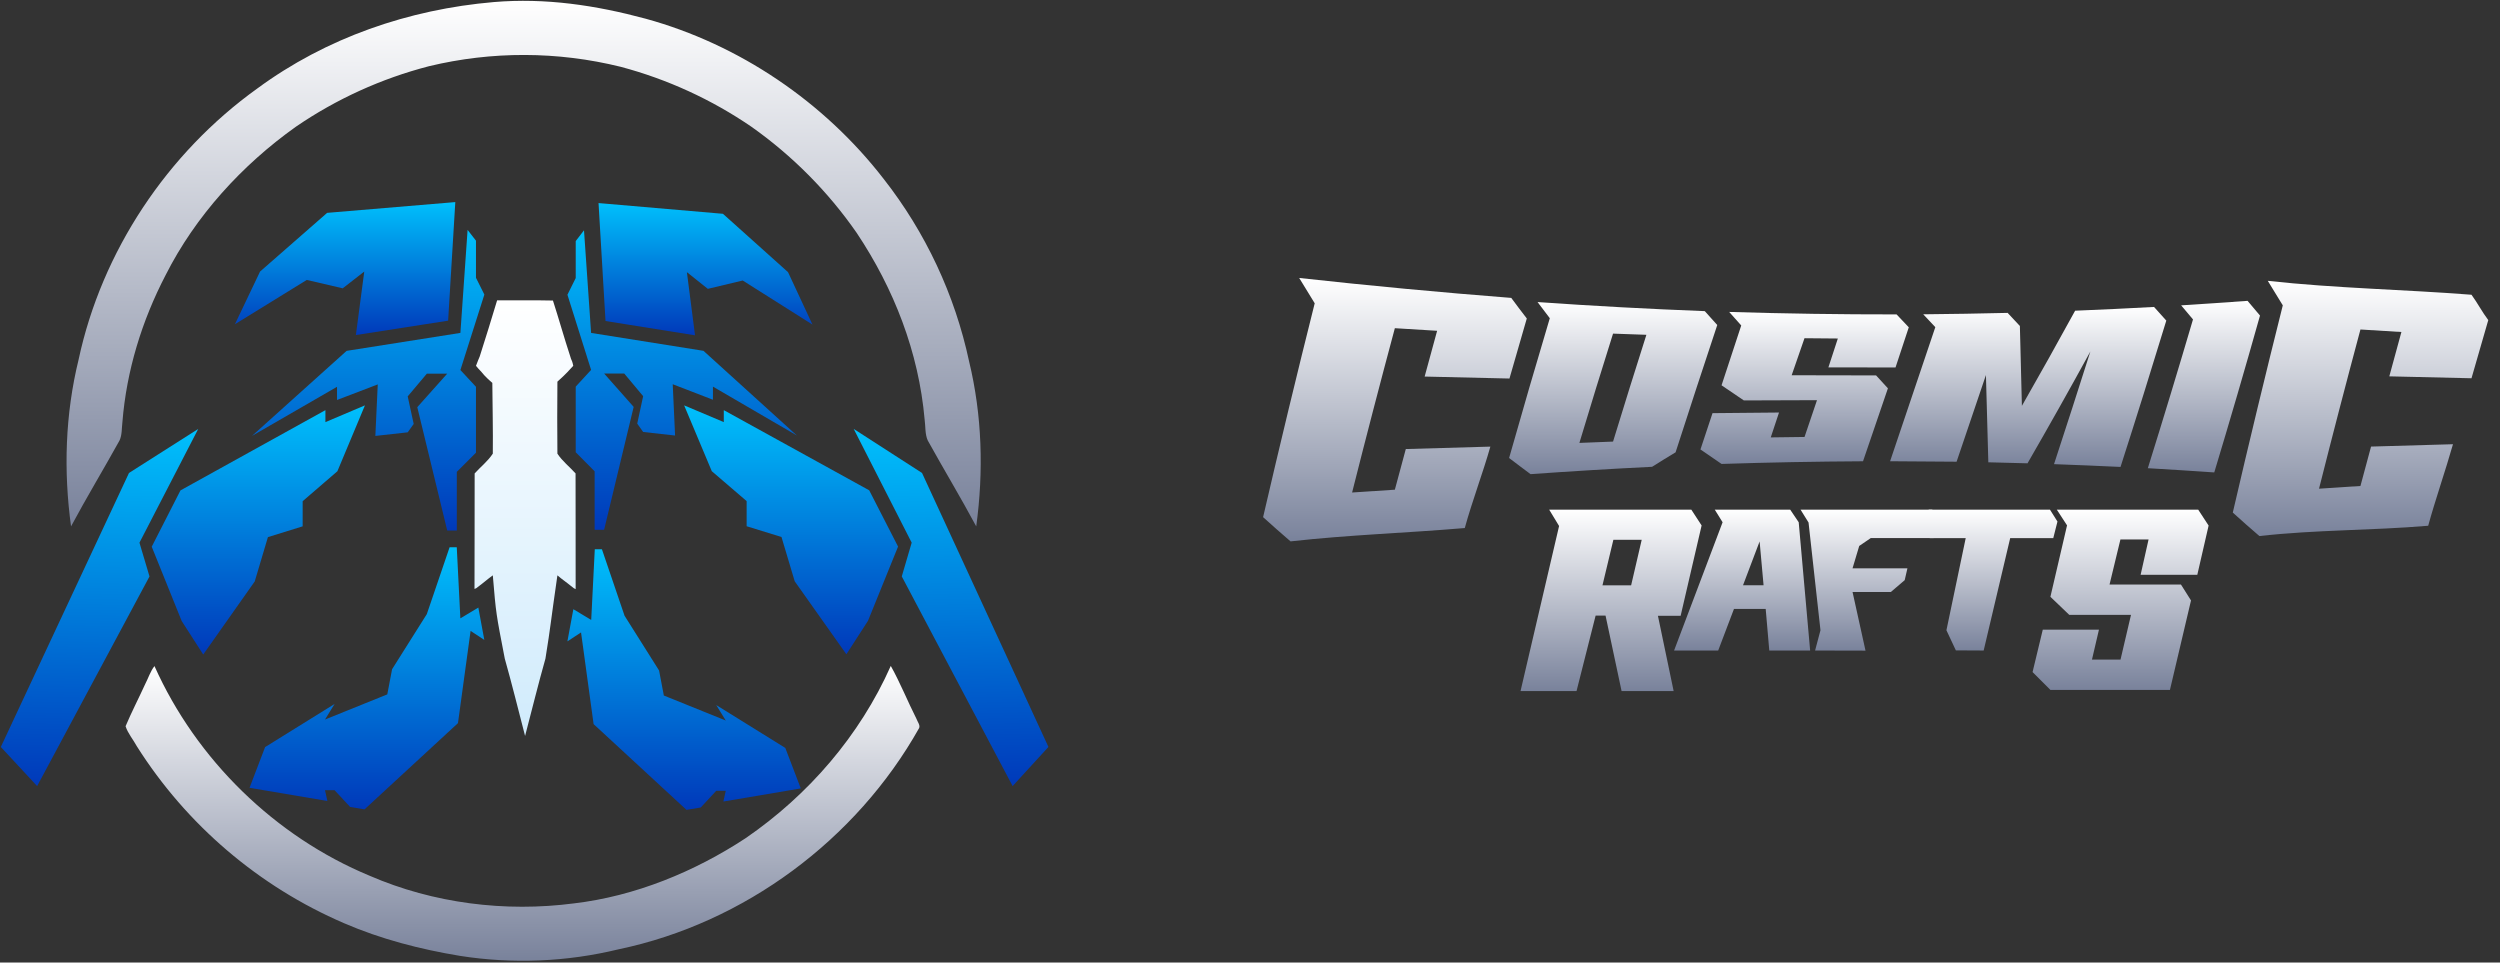 <svg width="187" height="72" viewBox="0 0 187 72" fill="none" xmlns="http://www.w3.org/2000/svg">
<rect x="0" y="0" width="187" height="72" fill="#333333" stroke="none"/>
<path d="M111.479 33.407C110.937 35.33 110.09 37.569 109.566 39.498C105.111 39.876 100.976 39.999 96.532 40.495C95.841 39.901 95.157 39.297 94.48 38.683C95.718 33.339 97.005 28.006 98.34 22.686C97.876 21.938 97.644 21.553 97.18 20.792C102.459 21.374 107.747 21.871 113.042 22.283C113.499 22.906 113.739 23.214 114.204 23.822C113.767 25.318 113.335 26.815 112.908 28.314C110.793 28.268 108.678 28.219 106.563 28.167C106.868 27.025 107.179 25.884 107.497 24.743L104.335 24.549C103.238 28.638 102.172 32.735 101.137 36.84L104.335 36.629C104.606 35.615 104.879 34.601 105.154 33.588C107.26 33.523 109.368 33.463 111.479 33.407Z" fill="url(#paint0_linear_237_1068)"/>
<path d="M114.486 35.467C113.843 34.992 113.527 34.75 112.881 34.258C113.871 30.764 114.886 27.279 115.925 23.803C115.565 23.324 115.376 23.083 115.009 22.594C119.176 22.887 123.345 23.113 127.518 23.273C127.891 23.691 128.078 23.898 128.451 24.311C127.397 27.479 126.358 30.653 125.334 33.834C124.631 34.261 124.279 34.471 123.576 34.917C120.547 35.066 117.517 35.25 114.486 35.467ZM120.656 24.955C119.799 27.673 118.96 30.398 118.139 33.13C118.979 33.096 119.819 33.063 120.656 33.031C121.472 30.363 122.303 27.7 123.15 25.043C122.318 25.014 121.486 24.985 120.656 24.955Z" fill="url(#paint1_linear_237_1068)"/>
<path d="M141.785 27.487C140.111 27.487 138.438 27.485 136.764 27.48C136.999 26.761 137.235 26.041 137.47 25.321C136.638 25.316 135.807 25.308 134.976 25.299C134.656 26.223 134.336 27.146 134.017 28.069C136.122 28.076 138.226 28.08 140.331 28.081C140.69 28.463 140.863 28.66 141.216 29.047C140.595 30.865 139.975 32.684 139.354 34.503C135.824 34.523 132.297 34.589 128.772 34.703C128.14 34.274 127.825 34.057 127.194 33.62C127.493 32.715 127.794 31.809 128.096 30.904C129.754 30.884 131.412 30.869 133.07 30.857L132.453 32.718L134.979 32.685C135.288 31.768 135.599 30.85 135.911 29.933C134.087 29.933 132.263 29.939 130.439 29.952C129.773 29.504 129.438 29.278 128.772 28.821C129.259 27.328 129.749 25.835 130.244 24.345C129.884 23.942 129.703 23.74 129.343 23.333C133.516 23.46 137.69 23.522 141.864 23.518L142.777 24.482L141.785 27.487Z" fill="url(#paint2_linear_237_1068)"/>
<path d="M141.379 34.501C142.509 31.159 143.637 27.816 144.762 24.471L143.857 23.51C145.962 23.49 148.066 23.455 150.171 23.404C150.538 23.795 150.721 23.99 151.087 24.384L151.238 30.359C152.585 28 153.913 25.627 155.22 23.241C157.188 23.161 159.156 23.067 161.123 22.96C161.49 23.367 161.672 23.571 162.039 23.98C160.926 27.639 159.785 31.288 158.615 34.927C156.957 34.848 155.299 34.779 153.641 34.719C154.56 31.916 155.467 29.106 156.361 26.288C154.824 29.097 153.257 31.886 151.658 34.656C150.682 34.626 149.705 34.601 148.727 34.58L148.548 28.054C147.82 30.217 147.089 32.378 146.353 34.537C144.695 34.518 143.037 34.506 141.379 34.501Z" fill="url(#paint3_linear_237_1068)"/>
<path d="M160.658 35.022C161.814 31.324 162.94 27.614 164.036 23.894C163.677 23.47 163.505 23.257 163.15 22.84C164.807 22.737 166.463 22.624 168.118 22.503C168.491 22.938 168.677 23.159 169.048 23.604C167.946 27.528 166.805 31.439 165.627 35.338C163.972 35.223 162.316 35.118 160.658 35.022Z" fill="url(#paint4_linear_237_1068)"/>
<path d="M183.483 33.228C182.958 35.091 182.138 37.457 181.629 39.326C177.314 39.692 173.307 39.616 169.002 40.096C168.332 39.521 167.669 38.936 167.013 38.341C168.213 33.162 169.46 27.996 170.753 22.841C170.303 22.117 170.079 21.743 169.629 21.006C174.744 21.57 179.737 21.647 184.868 22.047C185.31 22.65 185.673 23.352 186.123 23.942C185.7 25.391 185.282 26.842 184.868 28.294C182.818 28.249 180.769 28.202 178.72 28.151C179.015 27.045 179.317 25.94 179.625 24.834L176.561 24.646C175.499 28.608 174.466 32.577 173.463 36.555L176.561 36.351C176.824 35.368 177.089 34.386 177.355 33.404C179.395 33.341 181.438 33.283 183.483 33.228Z" fill="url(#paint5_linear_237_1068)"/>
<path d="M124.013 46.064L125.189 51.694H121.295L120.095 46.049H119.352L117.924 51.694H113.736L116.62 39.345L115.88 38.125H126.513L127.281 39.305L125.711 46.064H124.013ZM120.68 40.378L119.864 43.785H122.008L122.8 40.378H120.68Z" fill="url(#paint6_linear_237_1068)"/>
<path d="M125.221 48.659L128.851 39.065L128.266 38.125H133.909L134.543 39.065L135.398 48.659H132.342L132.074 45.549H129.701L128.521 48.659H125.221ZM130.378 43.778H131.915L131.619 40.499L130.378 43.778Z" fill="url(#paint7_linear_237_1068)"/>
<path d="M135.769 48.659L136.171 47.144L135.279 39.085L134.683 38.125H144.531L145.144 39.011L144.633 40.249H139.932L139.07 40.837L138.57 42.51H142.675L142.472 43.395L141.437 44.28H138.57L139.54 48.668L135.769 48.659Z" fill="url(#paint8_linear_237_1068)"/>
<path d="M146.298 48.648L145.593 47.144L147.035 40.253H144.338L144.833 39.362L144.261 38.125H153.339L153.898 39.011L153.584 40.253H150.362L148.378 48.659L146.298 48.648Z" fill="url(#paint9_linear_237_1068)"/>
<path d="M164.358 42.997H160.118L160.713 40.351H158.608L157.793 43.725H163.137L163.887 44.913L162.312 51.605H153.37L152.036 50.271L152.8 47.099H157.002L156.479 49.339H158.615L159.399 45.991H154.78L153.37 44.642L154.615 39.298L153.852 38.125H164.427L165.204 39.313L164.358 42.997Z" fill="url(#paint10_linear_237_1068)"/>
<path d="M36.942 0.154C40.803 -0.171 44.556 0.393 48.275 1.394C55.299 3.318 61.649 7.63 66.096 13.38C69.237 17.386 71.423 22.055 72.488 27.031C73.466 31.077 73.583 35.257 73.022 39.374C71.861 37.208 70.586 35.1 69.397 32.949C69.183 32.481 69.233 31.881 69.162 31.375C68.72 26.348 66.87 21.597 64.079 17.417C61.938 14.334 59.274 11.648 56.207 9.481C53.224 7.44 49.914 5.923 46.42 4.995C41.715 3.832 36.798 3.817 32.086 4.953C28.529 5.874 25.16 7.406 22.129 9.481C18.101 12.347 14.629 16.15 12.391 20.572C10.611 23.995 9.463 27.727 9.156 31.577C9.101 32.017 9.135 32.544 8.94 32.95C7.75 35.099 6.475 37.207 5.314 39.374C4.746 35.213 4.877 30.986 5.879 26.899C7.611 18.799 12.515 11.447 19.241 6.623C24.401 2.822 30.574 0.7 36.942 0.154Z" fill="url(#paint11_linear_237_1068)"/>
<path d="M11.554 49.823C14.687 56.818 20.569 62.572 27.656 65.509C32.421 67.573 37.795 68.246 42.934 67.573C47.501 67.035 51.961 65.205 55.787 62.687C60.479 59.461 64.312 55.024 66.631 49.81C67.344 51.086 67.893 52.466 68.553 53.771C68.62 53.973 68.853 54.254 68.749 54.462C64.055 62.816 55.678 69.046 46.273 71.007C42.388 71.952 38.354 72.119 34.404 71.499C31.445 71.01 28.491 70.249 25.733 69.055C19.352 66.305 13.951 61.694 10.238 55.825C9.973 55.331 9.561 54.856 9.393 54.322C9.843 53.255 10.382 52.219 10.863 51.164C11.094 50.723 11.247 50.214 11.554 49.823Z" fill="url(#paint12_linear_237_1068)"/>
<path d="M41.36 22.481C39.968 22.446 38.575 22.479 37.184 22.467C36.756 23.901 36.336 25.241 35.882 26.667C35.771 26.899 35.771 26.957 35.604 27.363C35.938 27.77 35.866 27.634 36.215 28.06C36.493 28.35 36.493 28.35 36.826 28.64C36.839 30.432 36.884 32.14 36.862 33.932C36.503 34.488 35.944 34.922 35.504 35.413C35.49 38.294 35.511 41.174 35.493 44.055L35.627 43.995C36.437 43.384 36.382 43.384 36.862 43.036C37.104 45.938 37.104 45.88 37.757 49.263C38.298 51.181 38.776 53.12 39.276 55.049C39.783 53.122 40.256 51.182 40.799 49.265C41.213 46.693 41.157 46.751 41.694 43.036C42.101 43.384 42.157 43.384 42.909 43.99L43.058 44.068C43.052 41.182 43.062 38.297 43.052 35.412C42.611 34.92 42.052 34.487 41.694 33.933C41.672 32.138 41.681 30.341 41.694 28.548C42.435 27.886 42.546 27.712 42.879 27.363C42.823 27.073 42.768 26.957 42.712 26.841C42.638 26.609 42.676 26.725 42.657 26.667C42.19 25.245 41.818 23.899 41.36 22.481Z" fill="url(#paint13_linear_237_1068)"/>
<path d="M68.967 35.377L63.857 32.083L68.194 40.592L67.453 43.117L75.744 58.799L78.423 55.872L68.967 35.377Z" fill="url(#paint14_linear_237_1068)"/>
<path d="M9.648 35.378L14.827 32.084L10.431 40.593L11.183 43.119L2.777 58.8L0.062 55.873L9.648 35.378Z" fill="url(#paint15_linear_237_1068)"/>
<path d="M11.349 40.894L13.499 36.682L24.341 30.679V31.575L27.298 30.321L25.237 35.249L22.639 37.489V39.37L20.04 40.177L19.054 43.492L15.201 48.958L13.589 46.449L11.349 40.894Z" fill="url(#paint16_linear_237_1068)"/>
<path d="M67.175 40.884L65.017 36.676L54.14 30.679V31.574L51.173 30.321L53.241 35.244L55.848 37.482V39.362L58.455 40.168L59.444 43.48L63.309 48.941L64.927 46.434L67.175 40.884Z" fill="url(#paint17_linear_237_1068)"/>
<path d="M25.926 26.245L18.848 32.607L25.209 28.933V29.919L28.256 28.754L28.077 32.607L30.496 32.338L30.944 31.711L30.496 29.65L31.93 27.948H33.453L31.213 30.457L33.453 39.686H34.17V35.295L35.603 33.862V28.933L34.438 27.679L36.23 22.034L35.603 20.78V18.002L34.976 17.196L34.438 24.901L25.926 26.245Z" fill="url(#paint18_linear_237_1068)"/>
<path d="M52.62 26.242L59.609 32.578L53.327 28.919V29.901L50.319 28.741L50.496 32.578L48.107 32.311L47.665 31.686L48.107 29.633L46.691 27.938H45.187L47.399 30.436L45.187 39.629H44.479V35.256L43.064 33.828V28.919L44.214 27.67L42.444 22.047L43.064 20.797V18.031L43.683 17.227L44.214 24.903L52.62 26.242Z" fill="url(#paint19_linear_237_1068)"/>
<path d="M33.52 23.986L26.62 25.062L27.247 20.313L25.634 21.567L22.946 20.94L17.57 24.255L19.452 20.313L24.47 15.922L34.057 15.116L33.52 23.986Z" fill="url(#paint20_linear_237_1068)"/>
<path d="M45.292 24.012L51.988 25.082L51.379 20.358L52.945 21.606L55.554 20.982L60.772 24.279L58.945 20.358L54.075 15.992L44.77 15.19L45.292 24.012Z" fill="url(#paint21_linear_237_1068)"/>
<path d="M34.166 40.937H33.629L31.926 45.936L29.328 50.058L28.969 51.94L24.31 53.821L25.027 52.656L19.83 55.882L18.665 58.928L24.489 59.914L24.31 59.108H25.027L26.192 60.362L27.267 60.541L34.256 54.09L35.2 47.192L36.227 47.866L35.779 45.447L34.435 46.253L34.166 40.937Z" fill="url(#paint22_linear_237_1068)"/>
<path d="M44.49 41.085H45.024L46.716 46.056L49.299 50.154L49.655 52.025L54.287 53.896L53.574 52.738L58.74 55.945L59.898 58.974L54.108 59.954L54.287 59.152H53.574L52.416 60.4L51.348 60.578L44.401 54.163L43.462 47.305L42.441 47.975L42.887 45.569L44.223 46.371L44.49 41.085Z" fill="url(#paint23_linear_237_1068)"/>
<defs>
<linearGradient id="paint0_linear_237_1068" x1="104.342" y1="20.792" x2="104.342" y2="40.495" gradientUnits="userSpaceOnUse">
<stop stop-color="white"/>
<stop offset="1" stop-color="#79829B"/>
</linearGradient>
<linearGradient id="paint1_linear_237_1068" x1="120.666" y1="22.594" x2="120.666" y2="35.467" gradientUnits="userSpaceOnUse">
<stop stop-color="white"/>
<stop offset="1" stop-color="#79829B"/>
</linearGradient>
<linearGradient id="paint2_linear_237_1068" x1="134.986" y1="23.333" x2="134.986" y2="34.703" gradientUnits="userSpaceOnUse">
<stop stop-color="white"/>
<stop offset="1" stop-color="#79829B"/>
</linearGradient>
<linearGradient id="paint3_linear_237_1068" x1="151.709" y1="22.96" x2="151.709" y2="34.927" gradientUnits="userSpaceOnUse">
<stop stop-color="white"/>
<stop offset="1" stop-color="#79829B"/>
</linearGradient>
<linearGradient id="paint4_linear_237_1068" x1="164.853" y1="22.503" x2="164.853" y2="35.338" gradientUnits="userSpaceOnUse">
<stop stop-color="white"/>
<stop offset="1" stop-color="#79829B"/>
</linearGradient>
<linearGradient id="paint5_linear_237_1068" x1="176.568" y1="21.006" x2="176.568" y2="40.096" gradientUnits="userSpaceOnUse">
<stop stop-color="white"/>
<stop offset="1" stop-color="#79829B"/>
</linearGradient>
<linearGradient id="paint6_linear_237_1068" x1="120.509" y1="38.125" x2="120.509" y2="51.694" gradientUnits="userSpaceOnUse">
<stop stop-color="white"/>
<stop offset="1" stop-color="#79829B"/>
</linearGradient>
<linearGradient id="paint7_linear_237_1068" x1="130.309" y1="38.125" x2="130.309" y2="48.659" gradientUnits="userSpaceOnUse">
<stop stop-color="white"/>
<stop offset="1" stop-color="#79829B"/>
</linearGradient>
<linearGradient id="paint8_linear_237_1068" x1="139.913" y1="38.125" x2="139.913" y2="48.668" gradientUnits="userSpaceOnUse">
<stop stop-color="white"/>
<stop offset="1" stop-color="#79829B"/>
</linearGradient>
<linearGradient id="paint9_linear_237_1068" x1="149.079" y1="38.125" x2="149.079" y2="48.659" gradientUnits="userSpaceOnUse">
<stop stop-color="white"/>
<stop offset="1" stop-color="#79829B"/>
</linearGradient>
<linearGradient id="paint10_linear_237_1068" x1="158.62" y1="38.125" x2="158.62" y2="51.605" gradientUnits="userSpaceOnUse">
<stop stop-color="white"/>
<stop offset="1" stop-color="#79829B"/>
</linearGradient>
<linearGradient id="paint11_linear_237_1068" x1="39.168" y1="0.062" x2="39.168" y2="39.374" gradientUnits="userSpaceOnUse">
<stop stop-color="white"/>
<stop offset="1" stop-color="#79829B"/>
</linearGradient>
<linearGradient id="paint12_linear_237_1068" x1="39.084" y1="49.81" x2="39.084" y2="71.866" gradientUnits="userSpaceOnUse">
<stop stop-color="white"/>
<stop offset="1" stop-color="#79829B"/>
</linearGradient>
<linearGradient id="paint13_linear_237_1068" x1="39.276" y1="22.464" x2="39.276" y2="55.049" gradientUnits="userSpaceOnUse">
<stop stop-color="white"/>
<stop offset="1" stop-color="#D0EBFC"/>
</linearGradient>
<linearGradient id="paint14_linear_237_1068" x1="70.883" y1="31.929" x2="71.474" y2="58.892" gradientUnits="userSpaceOnUse">
<stop stop-color="#00C0FC"/>
<stop offset="1" stop-color="#0039BA"/>
</linearGradient>
<linearGradient id="paint15_linear_237_1068" x1="7.706" y1="31.93" x2="7.122" y2="58.894" gradientUnits="userSpaceOnUse">
<stop stop-color="#00C0FC"/>
<stop offset="1" stop-color="#0039BA"/>
</linearGradient>
<linearGradient id="paint16_linear_237_1068" x1="19.323" y1="30.321" x2="19.323" y2="48.958" gradientUnits="userSpaceOnUse">
<stop stop-color="#00C0FC"/>
<stop offset="1" stop-color="#0039BA"/>
</linearGradient>
<linearGradient id="paint17_linear_237_1068" x1="59.174" y1="30.321" x2="59.174" y2="48.941" gradientUnits="userSpaceOnUse">
<stop stop-color="#00C0FC"/>
<stop offset="1" stop-color="#0039BA"/>
</linearGradient>
<linearGradient id="paint18_linear_237_1068" x1="27.539" y1="17.196" x2="27.539" y2="39.686" gradientUnits="userSpaceOnUse">
<stop stop-color="#00C0FC"/>
<stop offset="1" stop-color="#0039BA"/>
</linearGradient>
<linearGradient id="paint19_linear_237_1068" x1="51.027" y1="17.227" x2="51.027" y2="39.629" gradientUnits="userSpaceOnUse">
<stop stop-color="#00C0FC"/>
<stop offset="1" stop-color="#0039BA"/>
</linearGradient>
<linearGradient id="paint20_linear_237_1068" x1="25.814" y1="15.116" x2="25.814" y2="25.062" gradientUnits="userSpaceOnUse">
<stop stop-color="#00C0FC"/>
<stop offset="1" stop-color="#0039BA"/>
</linearGradient>
<linearGradient id="paint21_linear_237_1068" x1="52.771" y1="15.19" x2="52.771" y2="25.082" gradientUnits="userSpaceOnUse">
<stop stop-color="#00C0FC"/>
<stop offset="1" stop-color="#0039BA"/>
</linearGradient>
<linearGradient id="paint22_linear_237_1068" x1="27.446" y1="40.937" x2="27.446" y2="60.541" gradientUnits="userSpaceOnUse">
<stop stop-color="#00C0FC"/>
<stop offset="1" stop-color="#0039BA"/>
</linearGradient>
<linearGradient id="paint23_linear_237_1068" x1="51.169" y1="41.085" x2="51.169" y2="60.578" gradientUnits="userSpaceOnUse">
<stop stop-color="#00C0FC"/>
<stop offset="1" stop-color="#0039BA"/>
</linearGradient>
</defs>
</svg>
